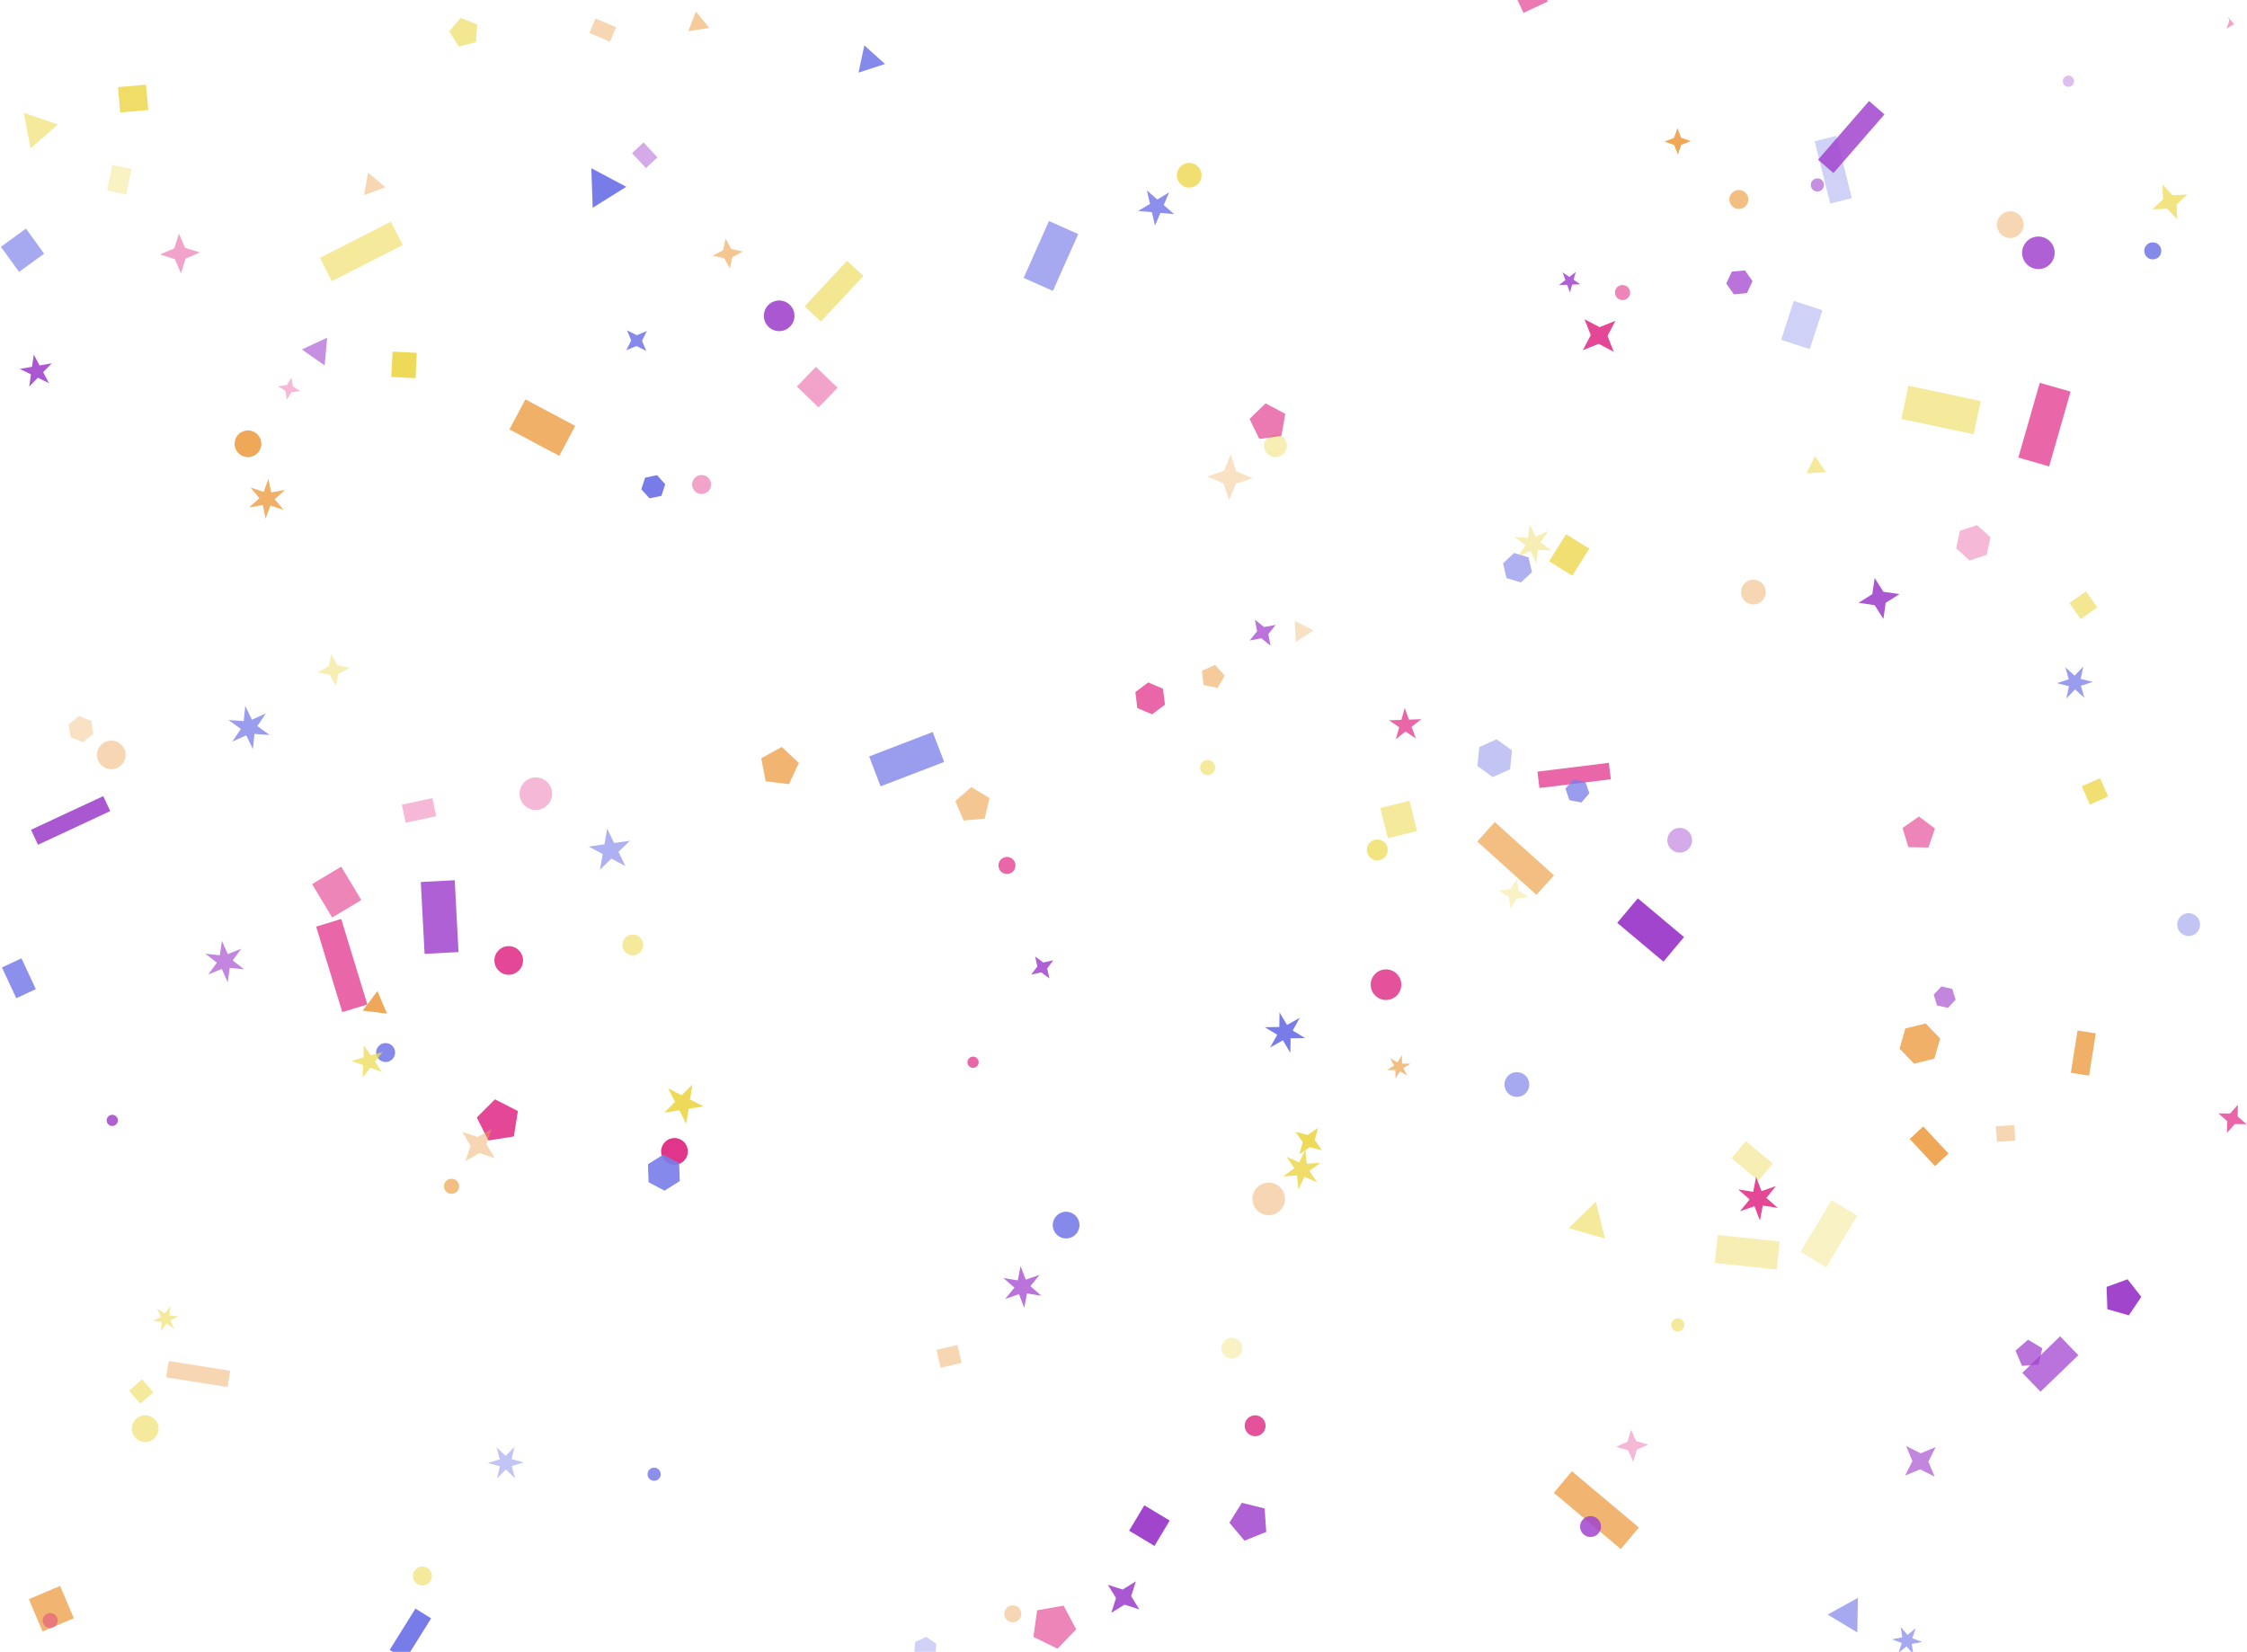 <svg width="1159" height="852" viewBox="0 0 1159 852" fill="none" xmlns="http://www.w3.org/2000/svg">
<g clip-path="url(#clip0_2571_10903)">
<rect x="1068" y="202" width="40.113" height="16.52" transform="rotate(106 1068 202)" fill="#E1348B" fill-opacity="0.75"/>
<rect x="858" y="496" width="31.113" height="16.52" transform="rotate(-140 858 496)" fill="#A145CD"/>
<rect x="958" y="627" width="31.113" height="15.52" transform="rotate(121 958 627)" fill="#EEDA58" fill-opacity="0.35"/>
<rect x="793" y="398" width="37.113" height="8.52" transform="rotate(-7 793 398)" fill="#E1348B" fill-opacity="0.75"/>
<rect x="271" y="206" width="29.113" height="17.52" transform="rotate(28 271 206)" fill="#EEA858" fill-opacity="0.9"/>
<rect x="487" y="393" width="35.113" height="16.52" transform="rotate(159 487 393)" fill="#787CE8" fill-opacity="0.75"/>
<rect x="496" y="703" width="11.113" height="9.52" transform="rotate(167 496 703)" fill="#EEA858" fill-opacity="0.45"/>
<rect x="556.152" y="120.719" width="32.113" height="16.52" transform="rotate(114 556.152 120.719)" fill="#787CE8" fill-opacity="0.65"/>
<rect x="940" y="160" width="21.113" height="15.52" transform="rotate(108 940 160)" fill="#787CE8" fill-opacity="0.35"/>
<rect x="31" y="818" width="18.113" height="17.52" transform="rotate(67 31 818)" fill="#EEA858" fill-opacity="0.85"/>
<rect x="432" y="200" width="14.113" height="15.52" transform="rotate(134 432 200)" fill="#E1348B" fill-opacity="0.45"/>
<rect x="201" y="851" width="25.113" height="9.52" transform="rotate(-58 201 851)" fill="#787CE8"/>
<rect x="176" y="474" width="46.113" height="13.52" transform="rotate(73 176 474)" fill="#E1348B" fill-opacity="0.75"/>
<rect x="219" y="492" width="37.113" height="17.52" transform="rotate(-93 219 492)" fill="#A145CD" fill-opacity="0.85"/>
<rect x="771" y="424" width="41.113" height="13.52" transform="rotate(42 771 424)" fill="#EEA858" fill-opacity="0.75"/>
<rect x="87" y="702" width="32.113" height="8.52" transform="rotate(9 87 702)" fill="#EEA858" fill-opacity="0.45"/>
<rect x="165" y="133" width="41.113" height="13.52" transform="rotate(-27 165 133)" fill="#EEDA58" fill-opacity="0.6"/>
<rect x="58" y="85" width="10.113" height="13.52" transform="rotate(12 58 85)" fill="#EEDA58" fill-opacity="0.35"/>
<rect x="326" y="79" width="8.113" height="10.52" transform="rotate(-43 326 79)" fill="#A145CD" fill-opacity="0.45"/>
<rect x="1081" y="533" width="22.113" height="9.52" transform="rotate(99 1081 533)" fill="#EEA858" fill-opacity="0.9"/>
<rect x="907" y="609" width="18.113" height="11.52" transform="rotate(-140 907 609)" fill="#EEDA58" fill-opacity="0.45"/>
<rect x="944" y="105" width="33.113" height="11.52" transform="rotate(-104 944 105)" fill="#787CE8" fill-opacity="0.35"/>
<rect x="1" y="499" width="11.113" height="17.52" transform="rotate(-25 1 499)" fill="#787CE8" fill-opacity="0.85"/>
<rect x="176" y="447" width="20.113" height="17.52" transform="rotate(59 176 447)" fill="#E1348B" fill-opacity="0.6"/>
<rect x="1072" y="699" width="27.113" height="13.52" transform="rotate(136 1072 699)" fill="#A145CD" fill-opacity="0.75"/>
<rect x="1030" y="589" width="8.113" height="9.52" transform="rotate(-94 1030 589)" fill="#EEA858" fill-opacity="0.45"/>
<rect x="415" y="158" width="32.113" height="11.52" transform="rotate(-47 415 158)" fill="#EEDA58" fill-opacity="0.65"/>
<rect x="16" y="428" width="41.113" height="8.52" transform="rotate(-25 16 428)" fill="#A145CD" fill-opacity="0.9"/>
<rect x="62" y="58" width="13.113" height="14.52" transform="rotate(-95 62 58)" fill="#EEDA58" fill-opacity="0.9"/>
<rect x="1076" y="305" width="10.113" height="10.52" transform="rotate(55 1076 305)" fill="#EEDA58" fill-opacity="0.65"/>
<rect x="992" y="581" width="19.113" height="9.52" transform="rotate(47 992 581)" fill="#EEA858"/>
<rect x="811" y="297" width="14.113" height="16.52" transform="rotate(-148 811 297)" fill="#EEDA58" fill-opacity="0.85"/>
<rect x="886" y="637" width="32.113" height="14.52" transform="rotate(6 886 637)" fill="#EEDA58" fill-opacity="0.45"/>
<rect x="1018" y="224" width="38.113" height="17.52" transform="rotate(-168 1018 224)" fill="#EEDA58" fill-opacity="0.6"/>
<rect x="972" y="59" width="40.113" height="10.52" transform="rotate(131 972 59)" fill="#A145CD" fill-opacity="0.85"/>
<rect x="225" y="421" width="16.113" height="9.52" transform="rotate(168 225 421)" fill="#E1348B" fill-opacity="0.35"/>
<rect x="215" y="182" width="13.113" height="12.52" transform="rotate(93 215 182)" fill="#EEDA58"/>
<rect x="304" y="17" width="8.113" height="11.52" transform="rotate(-67 304 17)" fill="#EEA858" fill-opacity="0.45"/>
<rect x="836" y="799" width="45.113" height="14.52" transform="rotate(-140 836 799)" fill="#EEA858" fill-opacity="0.85"/>
<rect x="727" y="413" width="16.113" height="15.52" transform="rotate(76 727 413)" fill="#EEDA58" fill-opacity="0.6"/>
<circle cx="647.398" cy="735.398" r="5.397" fill="#E1348B" fill-opacity="0.85"/>
<circle cx="337.397" cy="760.398" r="3.397" fill="#787CE8" fill-opacity="0.85"/>
<circle cx="896.898" cy="102.897" r="4.897" fill="#EEA858" fill-opacity="0.75"/>
<circle cx="401.897" cy="162.898" r="7.897" fill="#A145CD" fill-opacity="0.9"/>
<circle cx="1036.9" cy="115.897" r="6.897" fill="#EEA858" fill-opacity="0.45"/>
<circle cx="501.897" cy="547.898" r="2.897" fill="#E1348B" fill-opacity="0.75"/>
<circle cx="57.898" cy="577.898" r="2.897" fill="#A145CD" fill-opacity="0.85"/>
<circle cx="74.897" cy="736.898" r="6.897" fill="#EEDA58" fill-opacity="0.6"/>
<circle cx="904.398" cy="305.397" r="6.397" fill="#EEA858" fill-opacity="0.45"/>
<circle cx="276.397" cy="409.397" r="8.398" fill="#E1348B" fill-opacity="0.35"/>
<circle cx="866.398" cy="433.397" r="6.397" fill="#A145CD" fill-opacity="0.45"/>
<circle cx="232.898" cy="611.898" r="3.897" fill="#EEA858" fill-opacity="0.75"/>
<circle cx="1066.9" cy="41.898" r="2.897" fill="#A145CD" fill-opacity="0.35"/>
<circle cx="836.898" cy="150.898" r="3.897" fill="#E1348B" fill-opacity="0.6"/>
<circle cx="657.898" cy="229.898" r="5.897" fill="#EEDA58" fill-opacity="0.45"/>
<circle cx="622.898" cy="395.897" r="3.897" fill="#EEDA58" fill-opacity="0.6"/>
<circle cx="820.398" cy="787.398" r="5.397" fill="#A145CD" fill-opacity="0.85"/>
<circle cx="519.398" cy="446.397" r="4.397" fill="#E1348B" fill-opacity="0.75"/>
<circle cx="865.398" cy="683.398" r="3.397" fill="#EEDA58" fill-opacity="0.6"/>
<circle cx="198.898" cy="542.898" r="4.897" fill="#787CE8" fill-opacity="0.9"/>
<circle cx="217.898" cy="812.898" r="4.897" fill="#EEDA58" fill-opacity="0.6"/>
<circle cx="1051.4" cy="130.398" r="8.398" fill="#A145CD" fill-opacity="0.85"/>
<circle cx="262.397" cy="495.397" r="7.397" fill="#E1348B" fill-opacity="0.9"/>
<circle cx="57.398" cy="389.397" r="7.397" fill="#EEA858" fill-opacity="0.45"/>
<circle cx="549.898" cy="631.898" r="6.897" fill="#787CE8" fill-opacity="0.9"/>
<circle cx="714.898" cy="507.897" r="7.897" fill="#E1348B" fill-opacity="0.85"/>
<circle cx="522.398" cy="832.398" r="4.397" fill="#EEA858" fill-opacity="0.45"/>
<circle cx="361.897" cy="249.898" r="4.897" fill="#E1348B" fill-opacity="0.45"/>
<circle cx="710.398" cy="438.397" r="5.397" fill="#EEDA58" fill-opacity="0.75"/>
<circle cx="613.398" cy="90.397" r="6.397" fill="#EEDA58" fill-opacity="0.85"/>
<circle cx="937.398" cy="95.397" r="3.397" fill="#A145CD" fill-opacity="0.6"/>
<circle cx="347.897" cy="593.898" r="6.897" fill="#E1348B"/>
<circle cx="326.397" cy="487.397" r="5.397" fill="#EEDA58" fill-opacity="0.6"/>
<circle cx="1110.4" cy="129.398" r="4.397" fill="#787CE8" fill-opacity="0.9"/>
<circle cx="654.398" cy="618.398" r="8.398" fill="#EEA858" fill-opacity="0.45"/>
<circle cx="782.398" cy="559.398" r="6.397" fill="#787CE8" fill-opacity="0.65"/>
<circle cx="127.897" cy="228.898" r="6.897" fill="#EEA858"/>
<circle cx="635.398" cy="695.398" r="5.397" fill="#EEDA58" fill-opacity="0.35"/>
<circle cx="1128.9" cy="476.897" r="5.897" fill="#787CE8" fill-opacity="0.45"/>
<circle cx="25.898" cy="835.898" r="3.897" fill="#E1348B" fill-opacity="0.45"/>
<path d="M335.013 257.055L330.801 252.377L332.746 246.39L338.904 245.081L343.116 249.759L341.171 255.746L335.013 257.055Z" fill="#787CE8"/>
<path d="M199.61 522.826L187.069 521.286L194.673 511.195L199.61 522.826Z" fill="#EEA858"/>
<path d="M548.601 828.171L555.111 840.413L545.479 850.388L533.016 844.309L534.946 830.578L548.601 828.171Z" fill="#E1348B" fill-opacity="0.6"/>
<path d="M1087.39 410.81L1077.96 415.007L1073.76 405.582L1083.19 401.386L1087.39 410.81Z" fill="#EEDA58" fill-opacity="0.85"/>
<path d="M9.844 140.233L0.455 127.31L13.378 117.921L22.767 130.844L9.844 140.233Z" fill="#787CE8" fill-opacity="0.65"/>
<path d="M775.279 290.546L780.98 285.229L788.434 287.508L790.188 295.104L784.487 300.42L777.033 298.141L775.279 290.546Z" fill="#787CE8" fill-opacity="0.6"/>
<path d="M246.131 12.611L245.492 21.752L236.6 23.969L231.744 16.198L237.634 9.178L246.131 12.611Z" fill="#EEDA58" fill-opacity="0.65"/>
<path d="M355.038 16.108L358.946 5.929L365.807 14.402L355.038 16.108Z" fill="#EEA858" fill-opacity="0.6"/>
<path d="M827.875 638.846L809.069 633.454L823.142 619.864L827.875 638.846Z" fill="#EEDA58" fill-opacity="0.6"/>
<path d="M982.765 530.501L993.24 527.89L1000.74 535.655L997.763 546.032L987.289 548.643L979.79 540.878L982.765 530.501Z" fill="#EEA858" fill-opacity="0.9"/>
<path d="M350.636 609.207L342.754 614.133L334.547 609.769L334.222 600.48L342.105 595.554L350.312 599.918L350.636 609.207Z" fill="#787CE8" fill-opacity="0.9"/>
<path d="M582.388 789.526L590.251 776.44L603.337 784.303L595.474 797.388L582.388 789.526Z" fill="#A145CD"/>
<path d="M1051.49 703.786L1042.95 704.533L1039.6 696.639L1046.07 691.013L1053.42 695.43L1051.49 703.786Z" fill="#A145CD" fill-opacity="0.75"/>
<path d="M1015.91 289.067L1009 282.848L1010.93 273.756L1019.77 270.884L1026.68 277.103L1024.75 286.195L1015.91 289.067Z" fill="#E1348B" fill-opacity="0.35"/>
<path d="M1086.97 675.281L1086.57 663.774L1097.39 659.835L1104.48 668.909L1098.04 678.455L1086.97 675.281Z" fill="#A145CD"/>
<path d="M482.389 854.157L476.684 856.817L471.528 853.206L472.076 846.935L477.781 844.275L482.938 847.886L482.389 854.157Z" fill="#787CE8" fill-opacity="0.35"/>
<path d="M957.996 841.991L942.711 832.807L958.307 824.162L957.996 841.991Z" fill="#787CE8" fill-opacity="0.65"/>
<path d="M762.016 395.052L763.04 385.31L771.988 381.326L779.912 387.084L778.889 396.825L769.94 400.809L762.016 395.052Z" fill="#787CE8" fill-opacity="0.45"/>
<path d="M668.391 331.142L667.82 320.254L677.535 325.204L668.391 331.142Z" fill="#EEA858" fill-opacity="0.35"/>
<path d="M15.793 76.486L12.226 58.132L29.904 64.219L15.793 76.486Z" fill="#EEDA58" fill-opacity="0.6"/>
<path d="M73.28 711.439L79.12 718.158L72.401 723.998L66.561 717.28L73.28 711.439Z" fill="#EEDA58" fill-opacity="0.6"/>
<path d="M267.128 573.064L265.051 586.179L251.936 588.256L245.908 576.425L255.297 567.036L267.128 573.064Z" fill="#E1348B" fill-opacity="0.9"/>
<path d="M931.759 244.196L936.16 235.174L941.772 243.496L931.759 244.196Z" fill="#EEDA58" fill-opacity="0.6"/>
<path d="M442.836 37.45L445.823 23.396L456.5 33.01L442.836 37.45Z" fill="#787CE8" fill-opacity="0.9"/>
<path d="M660.954 224.804L649.551 226.407L644.504 216.057L652.787 208.059L662.954 213.464L660.954 224.804Z" fill="#E1348B" fill-opacity="0.65"/>
<path d="M989.794 421.153L998.051 427.376L994.685 437.152L984.347 436.971L981.324 427.084L989.794 421.153Z" fill="#E1348B" fill-opacity="0.6"/>
<path d="M620.788 353.322L620.014 345.962L626.775 342.952L631.726 348.452L628.026 354.86L620.788 353.322Z" fill="#EEA858" fill-opacity="0.6"/>
<path d="M640.545 775.143L652.288 778.071L653.133 790.144L641.911 794.678L634.132 785.407L640.545 775.143Z" fill="#A145CD" fill-opacity="0.85"/>
<path d="M890.408 146.231L893.279 140.072L900.049 139.48L903.946 145.046L901.074 151.205L894.305 151.797L890.408 146.231Z" fill="#A145CD" fill-opacity="0.75"/>
<path d="M1008.7 515.646L1004.74 519.885L999.098 518.581L997.403 513.039L1001.36 508.801L1007 510.105L1008.7 515.646Z" fill="#A145CD" fill-opacity="0.65"/>
<path d="M305.003 86.75L323.041 96.341L305.716 107.167L305.003 86.75Z" fill="#787CE8"/>
<path d="M35.435 373.656L40.716 369.38L47.059 371.815L48.123 378.527L42.842 382.803L36.498 380.368L35.435 373.656Z" fill="#EEA858" fill-opacity="0.35"/>
<path d="M819.799 409.179L815.669 413.93L809.49 412.729L807.44 406.777L811.57 402.026L817.749 403.227L819.799 409.179Z" fill="#787CE8" fill-opacity="0.75"/>
<path d="M592.233 351.989L599.869 355.23L600.88 363.463L594.255 368.455L586.619 365.214L585.608 356.981L592.233 351.989Z" fill="#E1348B" fill-opacity="0.75"/>
<path d="M403.218 385.255L412.069 393.509L406.955 404.477L394.942 403.002L392.633 391.122L403.218 385.255Z" fill="#EEA858" fill-opacity="0.85"/>
<path d="M187.795 100.632L189.838 89.042L198.854 96.607L187.795 100.632Z" fill="#EEA858" fill-opacity="0.45"/>
<path d="M785.796 6.65L779.942 -5.904L792.496 -11.759L798.35 0.796L785.796 6.65Z" fill="#E1348B" fill-opacity="0.65"/>
<path d="M167.482 188.506L155.713 180.265L168.734 174.193L167.482 188.506Z" fill="#A145CD" fill-opacity="0.6"/>
<path d="M497.033 423.213L492.763 413.154L501.01 405.986L510.376 411.614L507.918 422.26L497.033 423.213Z" fill="#EEA858" fill-opacity="0.65"/>
<path d="M313.185 427.428L316.782 434.804L324.909 433.662L319.006 439.362L322.603 446.738L315.357 442.885L309.454 448.586L310.879 440.504L303.634 436.652L311.76 435.51L313.185 427.428Z" fill="#787CE8" fill-opacity="0.6"/>
<path d="M986.935 853.294L983.382 849.196L979.17 852.615L980.943 847.488L975.876 845.55L981.202 844.522L980.347 839.165L983.901 843.264L988.112 839.844L986.339 844.971L991.406 846.909L986.08 847.937L986.935 853.294Z" fill="#787CE8" fill-opacity="0.65"/>
<path d="M541.301 504.701L537.061 501.541L531.902 502.703L535.062 498.462L533.9 493.303L538.14 496.463L543.299 495.301L540.139 499.542L541.301 504.701Z" fill="#A145CD" fill-opacity="0.85"/>
<path d="M812.804 140.241L811.644 144.288L815.134 146.642L810.927 146.789L809.766 150.836L808.326 146.88L804.118 147.027L807.436 144.435L805.996 140.478L809.486 142.833L812.804 140.241Z" fill="#A145CD" fill-opacity="0.85"/>
<path d="M587.662 830.113L580.028 827.677L573.211 831.887L575.646 824.254L571.437 817.436L579.07 819.871L585.887 815.662L583.452 823.295L587.662 830.113Z" fill="#A145CD" fill-opacity="0.9"/>
<path d="M679.795 581.758L678.157 588.002L681.832 593.31L675.587 591.673L670.279 595.348L671.917 589.103L668.242 583.795L674.487 585.432L679.795 581.758Z" fill="#EEDA58"/>
<path d="M125.956 500.009L118.486 499.214L117.45 506.655L114.403 499.788L107.441 502.611L111.864 496.539L105.938 491.921L113.409 492.716L114.445 485.275L117.492 492.142L124.454 489.319L120.03 495.391L125.956 500.009Z" fill="#A145CD" fill-opacity="0.65"/>
<path d="M788.379 462.625L782.376 463.501L779.134 468.629L778.258 462.626L773.13 459.383L779.133 458.507L782.375 453.379L783.252 459.382L788.379 462.625Z" fill="#EEDA58" fill-opacity="0.35"/>
<path d="M655.318 333.015L650.583 329.222L644.622 330.348L648.415 325.613L647.289 319.651L652.024 323.444L657.985 322.318L654.193 327.053L655.318 333.015Z" fill="#A145CD" fill-opacity="0.75"/>
<path d="M798.617 273.886L794.604 279.821L800.405 284.025L793.259 283.516L792.519 290.643L789.386 284.199L782.845 287.121L786.858 281.187L781.057 276.983L788.203 277.492L788.943 270.365L792.076 276.809L798.617 273.886Z" fill="#EEDA58" fill-opacity="0.45"/>
<path d="M383.085 129.719L377.744 132.596L376.451 138.523L373.574 133.182L367.647 131.889L372.988 129.012L374.281 123.085L377.158 128.426L383.085 129.719Z" fill="#EEA858" fill-opacity="0.65"/>
<path d="M971.441 319.244L966.951 312.143L958.637 310.93L965.738 306.44L966.952 298.126L971.442 305.227L979.756 306.441L972.655 310.931L971.441 319.244Z" fill="#A145CD" fill-opacity="0.9"/>
<path d="M163.846 346.786L169.529 343.724L170.905 337.417L173.967 343.101L180.274 344.477L174.59 347.538L173.214 353.846L170.153 348.162L163.846 346.786Z" fill="#EEDA58" fill-opacity="0.45"/>
<path d="M595.758 116.369L594.157 109.435L587.068 108.815L593.168 105.149L591.567 98.215L596.938 102.884L603.038 99.219L600.257 105.77L605.628 110.438L598.539 109.818L595.758 116.369Z" fill="#787CE8" fill-opacity="0.85"/>
<path d="M982.638 761.105L986.412 753.599L983.171 745.848L990.677 749.622L998.428 746.381L994.654 753.887L997.895 761.638L990.389 757.864L982.638 761.105Z" fill="#A145CD" fill-opacity="0.65"/>
<path d="M673.206 535.427L665.695 535.549L665.573 543.06L661.712 536.616L655.146 540.266L658.796 533.7L652.352 529.839L659.863 529.718L659.985 522.206L663.846 528.65L670.412 525L666.762 531.566L673.206 535.427Z" fill="#787CE8"/>
<path d="M181.307 547.21L187.449 545.449L187.672 539.063L191.246 544.361L197.388 542.599L193.454 547.635L197.027 552.932L191.023 550.747L187.089 555.782L187.312 549.396L181.307 547.21Z" fill="#EEDA58" fill-opacity="0.75"/>
<path d="M816.442 180.606L820.528 172.823L817.278 164.655L825.062 168.74L833.23 165.491L829.144 173.274L832.394 181.442L824.61 177.357L816.442 180.606Z" fill="#E1348B" fill-opacity="0.9"/>
<path d="M270.162 754.294L263.974 756.177L265.656 762.423L260.931 758.006L256.362 762.585L257.825 756.284L251.575 754.618L257.763 752.735L256.081 746.488L260.807 750.906L265.375 746.326L263.912 752.627L270.162 754.294Z" fill="#787CE8" fill-opacity="0.45"/>
<path d="M715.371 551.919L719.129 549.668L717 545.839L720.829 547.968L723.081 544.21L723.151 548.59L727.532 548.661L723.774 550.913L725.902 554.741L722.074 552.613L719.822 556.371L719.751 551.99L715.371 551.919Z" fill="#EEA858" fill-opacity="0.75"/>
<path d="M897.521 624.748L902.476 618.645L896.537 613.496L904.299 614.735L905.789 607.017L908.597 614.359L916.026 611.791L911.072 617.893L917.011 623.043L909.248 621.803L907.758 629.521L904.95 622.179L897.521 624.748Z" fill="#E1348B" fill-opacity="0.9"/>
<path d="M872.119 72.794L867.192 74.716L865.443 79.707L863.522 74.78L858.531 73.031L863.458 71.11L865.206 66.119L867.128 71.046L872.119 72.794Z" fill="#EEA858"/>
<path d="M128.487 261.747L133.817 256.96L129.205 251.477L136.016 253.7L138.458 246.964L139.939 253.974L146.993 252.721L141.663 257.508L146.275 262.991L139.464 260.768L137.022 267.504L135.541 260.494L128.487 261.747Z" fill="#EEA858" fill-opacity="0.9"/>
<path d="M344.633 561.367L351.621 564.927L357.167 559.382L355.94 567.128L362.929 570.689L355.182 571.916L353.955 579.662L350.394 572.674L342.648 573.901L348.194 568.355L344.633 561.367Z" fill="#EEDA58"/>
<path d="M323.025 180.665L325.575 175.592L323.385 170.354L328.457 172.905L333.695 170.714L331.145 175.787L333.335 181.025L328.263 178.474L323.025 180.665Z" fill="#787CE8" fill-opacity="0.9"/>
<path d="M1154.28 569.793L1154.2 575.86L1158.76 579.864L1152.69 579.791L1148.69 584.348L1148.76 578.282L1144.21 574.277L1150.27 574.351L1154.28 569.793Z" fill="#E1348B" fill-opacity="0.75"/>
<path d="M154.795 201.668L150.332 202.32L147.922 206.132L147.27 201.669L143.458 199.259L147.921 198.607L150.332 194.795L150.983 199.258L154.795 201.668Z" fill="#E1348B" fill-opacity="0.35"/>
<path d="M117.863 371.386L125.704 371.944L126.516 364.126L129.953 371.195L137.129 367.989L132.726 374.5L139.091 379.112L131.25 378.554L130.438 386.373L127.001 379.303L119.824 382.51L124.228 375.998L117.863 371.386Z" fill="#787CE8" fill-opacity="0.75"/>
<path d="M517.562 659.216L524.981 660.401L526.405 653.025L529.088 660.042L536.189 657.587L531.453 663.419L537.129 668.341L529.711 667.156L528.287 674.532L525.603 667.516L518.503 669.97L523.238 664.138L517.562 659.216Z" fill="#A145CD" fill-opacity="0.75"/>
<path d="M255.206 597.389L247.248 594.697L240.024 598.985L242.716 591.027L238.428 583.802L246.386 586.495L253.611 582.206L250.918 590.165L255.206 597.389Z" fill="#EEA858" fill-opacity="0.45"/>
<path d="M1075.12 359.926L1070.32 355.591L1065.83 360.25L1067.18 353.924L1060.9 352.367L1067.06 350.376L1065.27 344.16L1070.07 348.495L1074.56 343.836L1073.2 350.162L1079.48 351.719L1073.33 353.71L1075.12 359.926Z" fill="#787CE8" fill-opacity="0.75"/>
<path d="M716.424 371.546L722.81 371.323L724.572 365.18L726.757 371.185L733.143 370.962L728.108 374.896L730.293 380.9L724.996 377.327L719.96 381.261L721.722 375.119L716.424 371.546Z" fill="#E1348B" fill-opacity="0.75"/>
<path d="M841.275 737.421L843.932 743.305L850.128 745.118L844.245 747.775L842.432 753.971L839.775 748.087L833.579 746.275L839.462 743.618L841.275 737.421Z" fill="#E1348B" fill-opacity="0.35"/>
<path d="M10.224 190.291L16.517 189.181L17.406 182.853L20.406 188.495L26.699 187.386L22.26 191.982L25.26 197.624L19.517 194.823L15.078 199.42L15.967 193.092L10.224 190.291Z" fill="#A145CD" fill-opacity="0.9"/>
<path d="M89.795 685.368L85.878 682.718L83.103 686.548L83.439 681.831L78.735 681.342L82.988 679.275L81.059 674.957L84.976 677.606L87.751 673.777L87.415 678.494L92.119 678.983L87.866 681.05L89.795 685.368Z" fill="#EEDA58" fill-opacity="0.6"/>
<path d="M92.281 120.461L95.451 127.82L103.101 130.203L95.742 133.373L93.359 141.023L90.188 133.664L82.539 131.281L89.897 128.111L92.281 120.461Z" fill="#E1348B" fill-opacity="0.45"/>
<path d="M1147.72 6.561L1151.97 8.081L1155.89 5.846L1154.37 10.093L1156.6 14.011L1152.36 12.491L1148.44 14.725L1149.96 10.479L1147.72 6.561Z" fill="#E1348B" fill-opacity="0.45"/>
<path d="M1110.17 107.984L1115.72 102.755L1115.36 95.14L1120.59 100.688L1128.21 100.329L1122.66 105.558L1123.02 113.173L1117.79 107.625L1110.17 107.984Z" fill="#EEDA58" fill-opacity="0.75"/>
<path d="M634.788 234.412L637.671 243.127L646.164 246.611L637.449 249.494L633.965 257.987L631.081 249.272L622.588 245.788L631.304 242.904L634.788 234.412Z" fill="#EEA858" fill-opacity="0.35"/>
<path d="M679.383 609.886L672.841 606.964L669.708 613.408L668.968 606.281L661.822 606.79L667.623 602.586L663.61 596.651L670.151 599.574L673.284 593.13L674.024 600.257L681.17 599.748L675.369 603.952L679.383 609.886Z" fill="#EEDA58" fill-opacity="0.9"/>
</g>
<defs>
<clipPath id="clip0_2571_10903">
<rect width="1159" height="852" rx="30" fill="white"/>
</clipPath>
</defs>
</svg>
